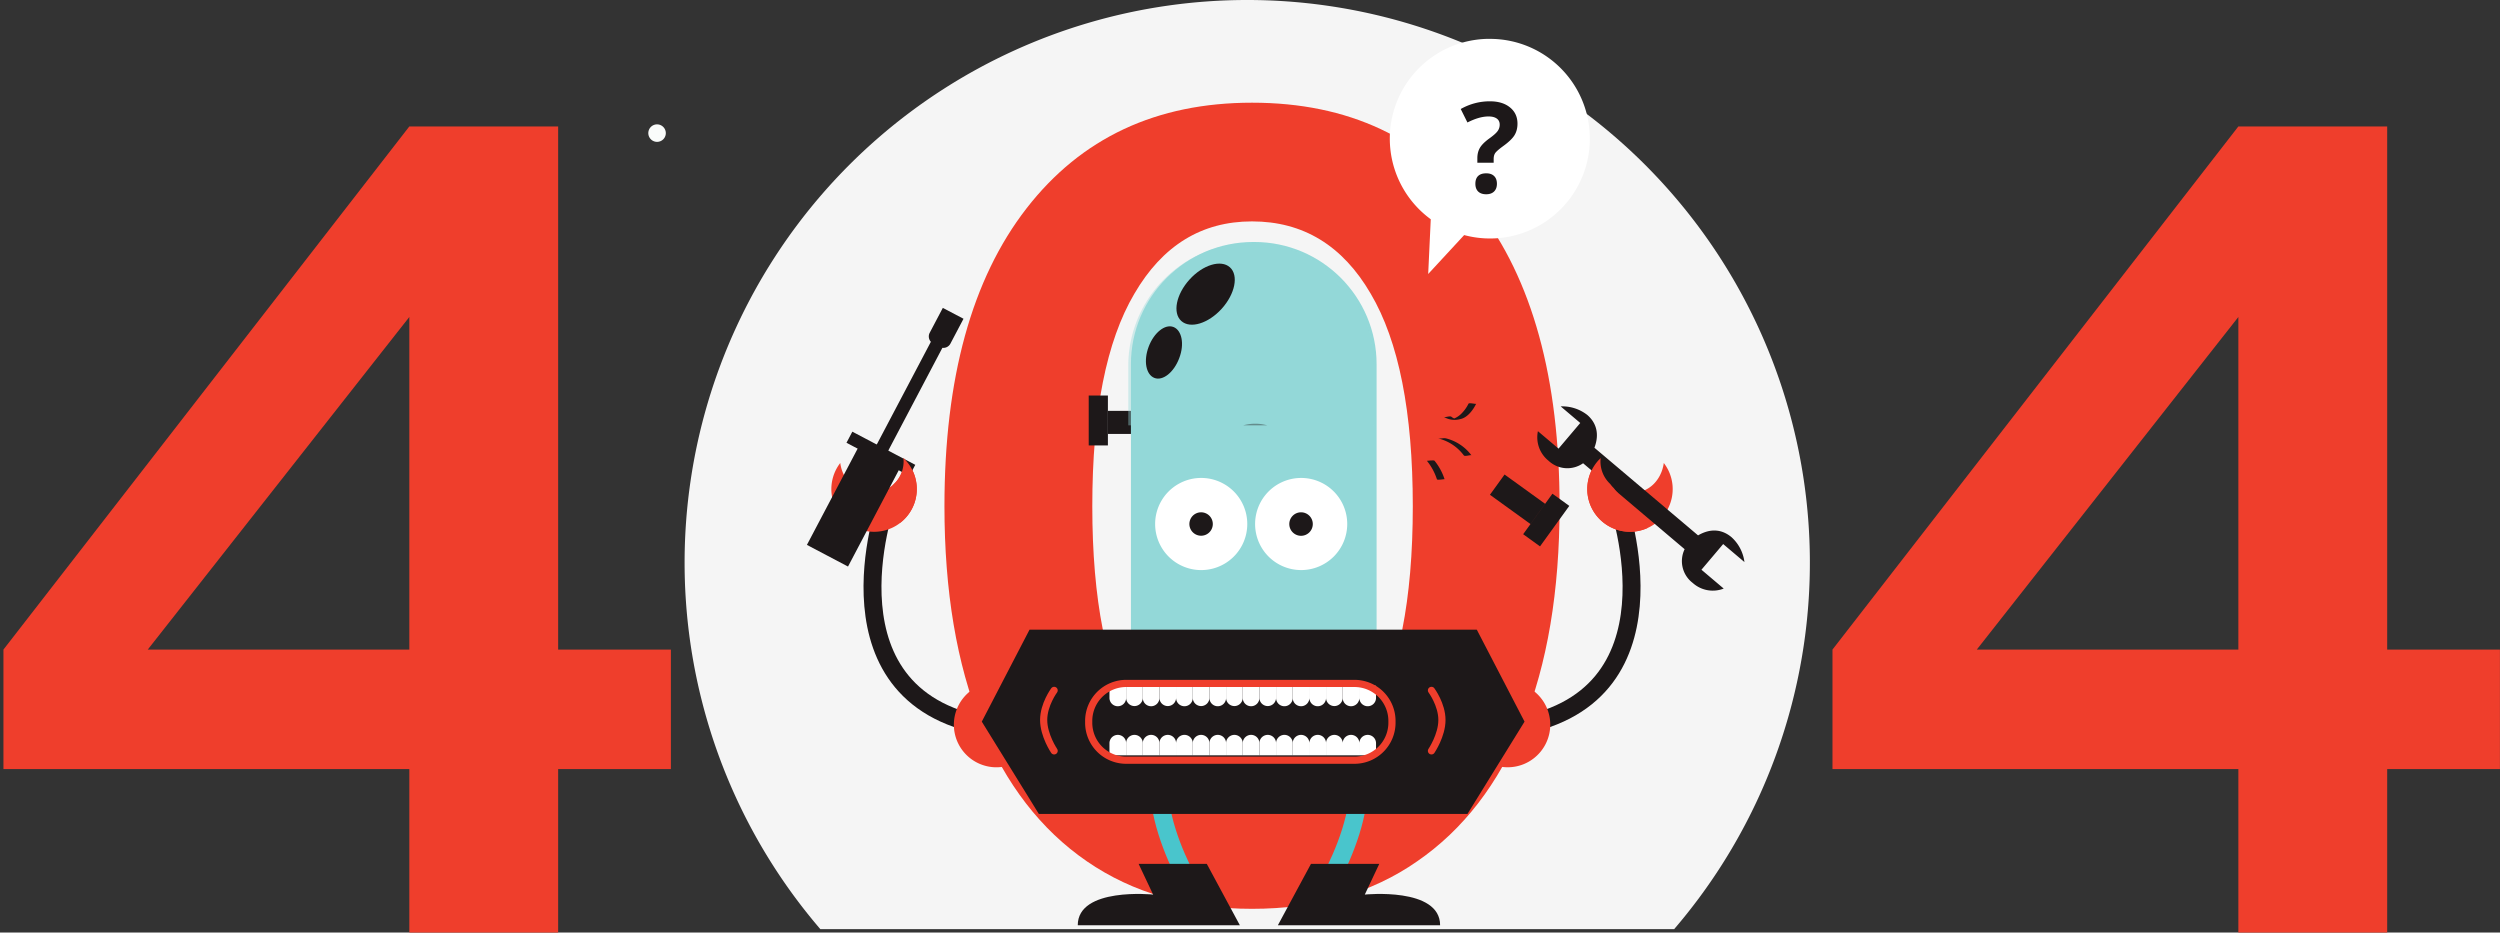 <svg xmlns="http://www.w3.org/2000/svg" width="697" height="260" fill="none"><rect width="100%" height="100%" fill="#333333" stroke="none"/><path fill="#EF3E2C" d="M155.614 260h-41.493v-45.578H.961v-33.32L114.12 35.251h41.493v145.851h31.433v33.32h-31.433V260ZM114.121 88.374l-72.925 92.728h72.925V88.374ZM665.548 260h-41.492v-45.578H510.895v-33.32L624.056 35.251h41.492v145.851h31.434v33.32h-31.434V260ZM624.056 88.374l-72.926 92.728h72.926V88.374Z"/><path fill="#F5F5F5" d="M466.758 259.037a156.868 156.868 0 0 0-34.372-234.234 156.868 156.868 0 0 0-169.308 0 156.865 156.865 0 0 0-34.373 234.234h238.053Z"/><path fill="#EF3E2C" d="M349.06 253.379c-17.851 0-33.196-4.412-46.033-13.238-12.837-8.825-22.665-21.562-29.485-38.21-6.82-16.849-10.23-37.108-10.23-60.776 0-35.703 7.623-63.383 22.867-83.04 15.244-19.657 36.204-29.485 62.881-29.485 26.878 0 47.838 9.828 62.882 29.485 15.244 19.657 22.866 47.337 22.866 83.04 0 23.668-3.41 43.927-10.23 60.776-6.819 16.648-16.648 29.385-29.485 38.21-12.636 8.826-27.981 13.238-46.033 13.238Zm0-33.095c14.241 0 25.273-6.619 33.096-19.858 7.822-13.439 11.734-33.196 11.734-59.271 0-26.276-3.912-46.033-11.734-59.271-7.823-13.44-18.855-20.159-33.096-20.159-14.04 0-24.972 6.72-32.794 20.159-7.823 13.238-11.734 32.995-11.734 59.271 0 26.075 3.911 45.832 11.734 59.271 7.822 13.239 18.754 19.858 32.794 19.858Z"/><path stroke="#1D1819" stroke-miterlimit="10" stroke-width="5" d="M451.016 140.048s19.778 55.78-30.106 62.758"/><path fill="#EF3E2C" d="M411.931 210.438a11.883 11.883 0 0 1-2.573-12.946 11.877 11.877 0 0 1 17.574-5.331 11.873 11.873 0 0 1 5.052 12.194 11.883 11.883 0 0 1-7.104 8.659 11.887 11.887 0 0 1-12.949-2.576Zm34.337-82.741a8.41 8.41 0 0 0 1.425 5.872 8.41 8.41 0 0 0 4.997 3.397c6.271 1.723 10.531-2.901 11.173-7.888a11.918 11.918 0 0 1 1.05 12.947 11.914 11.914 0 0 1-21.711-1.703 11.908 11.908 0 0 1 3.056-12.625h.01Z"/><path fill="#1D1819" d="m444.524 124.829 28.897 24.434c3.671-2.141 6.86-1.574 9.332.513a11.24 11.24 0 0 1 3.596 6.925l-5.929-5.02-6.057 7.16 6.207 5.255a8.348 8.348 0 0 1-8.626-1.563 7.642 7.642 0 0 1-2.269-9.418l-28.308-23.962a7.633 7.633 0 0 1-9.632-.696 8.362 8.362 0 0 1-2.964-8.241l5.747 4.859 6.057-7.149-5.458-4.623a11.275 11.275 0 0 1 7.428 2.397c2.397 2.066 3.489 5.148 1.979 9.129Z"/><path fill="#EF3E2C" d="M448.942 134.943c.287.409.614.789.974 1.134.268.364.557.717.846 1.07l.267.311c1.445 3.831 5.352 7.085 8.338 9.728a11.898 11.898 0 0 1-13.1-19.478 8.562 8.562 0 0 0 2.675 7.235Z"/><path stroke="#1D1819" stroke-miterlimit="10" stroke-width="5" d="M247.119 140.048s-19.778 55.78 30.105 62.758"/><path fill="#EF3E2C" d="M286.202 210.438a11.87 11.87 0 0 0-1.803-18.259 11.873 11.873 0 0 0-13.186 0 11.877 11.877 0 0 0-5.048 12.182 11.869 11.869 0 0 0 7.096 8.655 11.86 11.86 0 0 0 12.941-2.578Zm-34.331-82.741a8.416 8.416 0 0 1-6.422 9.269c-6.271 1.723-10.531-2.901-11.184-7.888a11.918 11.918 0 0 0-1.05 12.947 11.914 11.914 0 0 0 21.711-1.703 11.914 11.914 0 0 0-3.055-12.625Z"/><path fill="#1D1819" d="M292.397 179.09a1.47 1.47 0 0 1-.9 1.364 1.47 1.47 0 0 1-1.603-.316 1.47 1.47 0 0 1 .229-2.261 1.47 1.47 0 0 1 .819-.242 1.455 1.455 0 0 1 1.455 1.455Zm6.981 0a1.467 1.467 0 1 1-2.935.021 1.467 1.467 0 0 1 2.935-.021Zm5.498 1.466a1.466 1.466 0 1 0 .001-2.933 1.466 1.466 0 0 0-.001 2.933Zm88.254 0a1.466 1.466 0 1 0 0-2.931 1.466 1.466 0 0 0 0 2.931Zm8.431-1.466a1.467 1.467 0 1 1-2.935.021 1.467 1.467 0 0 1 2.935-.021Zm6.965 0a1.467 1.467 0 1 1-2.935.021 1.467 1.467 0 0 1 2.935-.021Z"/><path stroke="#49C5CC" stroke-miterlimit="10" stroke-width="5" d="M333.944 250.303s-21.501-32.867-3.992-48.364"/><path fill="#1D1819" d="m345.677 257.967-9.226-17.124h-19.007l4.045 8.562s-21.009-2.141-21.009 8.562h45.197Z"/><path stroke="#49C5CC" stroke-miterlimit="10" stroke-width="5" d="M368 250.303s21.512-32.867 4.003-48.364"/><path fill="#1D1819" d="m356.266 257.967 9.236-17.124h19.039l-4.035 8.562s20.998-2.141 20.998 8.562h-45.238Zm-32.404-143.412h-14.983v6.421h14.983v-6.421Z"/><path fill="#1D1819" d="M308.882 110.274h-5.351v13.913h5.351v-13.913Z"/><path fill="#93D8D8" d="M349.687 67.465h-.278c-18.837 0-34.108 15.27-34.108 34.108V186.4c0 18.838 15.271 34.108 34.108 34.108h.278c18.838 0 34.109-15.27 34.109-34.108v-84.827c0-18.837-15.271-34.108-34.109-34.108Z"/><path fill="#1D1819" d="M411.729 175.548H287.036l-13.313 25.643 15.903 25.728H409.14l15.903-25.728-13.314-25.643Z"/><path fill="#fff" d="M341.828 191.194v3.382a2.323 2.323 0 0 0 4.645 0v-3.382h-4.645Zm-32.508 0v3.382c0 .616.245 1.207.681 1.642a2.32 2.32 0 0 0 3.964-1.642v-3.382h-4.645Z"/><path fill="#fff" d="M313.965 191.194v3.382a2.323 2.323 0 0 0 4.645 0v-3.382h-4.645Z"/><path fill="#fff" d="M318.605 191.194v3.382c0 .616.245 1.207.681 1.642a2.32 2.32 0 0 0 3.964-1.642v-3.382h-4.645Z"/><path fill="#fff" d="M323.25 191.194v3.382a2.323 2.323 0 0 0 4.645 0v-3.382h-4.645Zm4.648 0v3.382a2.312 2.312 0 0 0 .681 1.642 2.312 2.312 0 0 0 1.642.681 2.32 2.32 0 0 0 2.322-2.323v-3.382h-4.645Z"/><path fill="#fff" d="M332.543 191.194v3.382a2.323 2.323 0 0 0 4.645 0v-3.382h-4.645Z"/><path fill="#fff" d="M337.188 191.194v3.382a2.32 2.32 0 1 0 4.644 0v-3.382h-4.644Zm9.289 0v3.382a2.32 2.32 0 1 0 4.644 0v-3.382h-4.644Z"/><path fill="#fff" d="M351.121 191.194v3.382a2.323 2.323 0 0 0 4.645 0v-3.382h-4.645Z"/><path fill="#fff" d="M355.766 191.194v3.382a2.32 2.32 0 1 0 4.644 0v-3.382h-4.644Z"/><path fill="#fff" d="M360.41 191.194v3.382a2.32 2.32 0 0 0 1.434 2.146 2.32 2.32 0 0 0 3.034-1.257 2.32 2.32 0 0 0 .177-.889v-3.382h-4.645Zm4.649 0v3.382a2.32 2.32 0 1 0 4.644 0v-3.382h-4.644Z"/><path fill="#fff" d="M369.699 191.194v3.382a2.323 2.323 0 0 0 4.645 0v-3.382h-4.645Z"/><path fill="#fff" d="M374.344 191.194v3.382a2.32 2.32 0 0 0 3.964 1.642 2.32 2.32 0 0 0 .681-1.642v-3.382h-4.645Zm4.648 0v3.382a2.32 2.32 0 0 0 1.434 2.146 2.32 2.32 0 0 0 3.034-1.257 2.32 2.32 0 0 0 .177-.889v-3.382h-4.645Zm-27.871 19.393v-3.382a2.32 2.32 0 0 0-3.964-1.642 2.32 2.32 0 0 0-.68 1.642v3.382h4.644Zm32.516 0v-3.382a2.325 2.325 0 0 0-2.322-2.322 2.325 2.325 0 0 0-2.323 2.322v3.382h4.645Zm-4.648 0v-3.382a2.321 2.321 0 0 0-4.645 0v3.382h4.645Zm-4.645 0v-3.382a2.325 2.325 0 0 0-2.322-2.322 2.325 2.325 0 0 0-2.323 2.322v3.382h4.645Z"/><path fill="#fff" d="M369.703 210.587v-3.382a2.32 2.32 0 0 0-3.964-1.642 2.32 2.32 0 0 0-.68 1.642v3.382h4.644Zm-4.648 0v-3.382a2.325 2.325 0 0 0-2.322-2.322 2.325 2.325 0 0 0-2.323 2.322v3.382h4.645Z"/><path fill="#fff" d="M360.41 210.587v-3.382a2.32 2.32 0 0 0-3.964-1.642 2.32 2.32 0 0 0-.68 1.642v3.382h4.644Z"/><path fill="#fff" d="M355.766 210.587v-3.382a2.325 2.325 0 0 0-2.322-2.322 2.325 2.325 0 0 0-2.323 2.322v3.382h4.645Zm-9.293 0v-3.382a2.325 2.325 0 0 0-2.322-2.322 2.325 2.325 0 0 0-2.323 2.322v3.382h4.645Z"/><path fill="#fff" d="M341.832 210.587v-3.382a2.32 2.32 0 0 0-3.964-1.642 2.32 2.32 0 0 0-.68 1.642v3.382h4.644Z"/><path fill="#fff" d="M337.188 210.587v-3.382a2.325 2.325 0 0 0-2.323-2.322 2.325 2.325 0 0 0-2.322 2.322v3.382h4.645Z"/><path fill="#fff" d="M332.543 210.587v-3.382a2.32 2.32 0 0 0-3.964-1.642 2.321 2.321 0 0 0-.681 1.642v3.382h4.645Zm-4.648 0v-3.382a2.325 2.325 0 0 0-2.323-2.322 2.325 2.325 0 0 0-2.322 2.322v3.382h4.645Z"/><path fill="#fff" d="M323.25 210.587v-3.382a2.32 2.32 0 0 0-3.964-1.642 2.321 2.321 0 0 0-.681 1.642v3.382h4.645Z"/><path fill="#fff" d="M318.61 210.587v-3.382a2.321 2.321 0 0 0-4.645 0v3.382h4.645Z"/><path fill="#fff" d="M313.965 210.587v-3.382a2.32 2.32 0 0 0-2.322-2.322 2.32 2.32 0 0 0-2.146 1.433 2.32 2.32 0 0 0-.177.889v3.382h4.645Z"/><path stroke="#EF3E2C" stroke-miterlimit="10" stroke-width="2" d="M313.987 190.542h63.647a10.448 10.448 0 0 1 10.446 10.445v.503a10.456 10.456 0 0 1-10.456 10.457h-63.647a10.444 10.444 0 0 1-10.446-10.446v-.503a10.455 10.455 0 0 1 10.456-10.456Z"/><path stroke="#EF3E2C" stroke-linecap="round" stroke-linejoin="round" stroke-width="2" d="M293.894 192.479s-2.921 3.938-2.921 8.251c0 4.313 2.921 8.615 2.921 8.615m105.196-16.866s2.922 3.938 2.922 8.251c0 4.313-2.922 8.615-2.922 8.615"/><path fill="#fff" d="M347.74 146.095a12.844 12.844 0 1 1-25.688 0 12.844 12.844 0 0 1 25.688 0Z"/><path fill="#1D1819" d="M338.13 146.095a3.263 3.263 0 0 1-5.572 2.308 3.26 3.26 0 0 1-.708-3.557 3.266 3.266 0 0 1 4.265-1.766 3.263 3.263 0 0 1 2.015 3.015Z"/><path fill="#fff" d="M375.608 146.095a12.845 12.845 0 0 1-21.925 9.081 12.836 12.836 0 0 1-3.514-6.576 12.846 12.846 0 0 1 12.596-15.348 12.842 12.842 0 0 1 12.843 12.843Z"/><path fill="#1D1819" d="M366.007 146.095a3.275 3.275 0 1 1-6.55.022 3.275 3.275 0 0 1 6.55-.022Z"/><g opacity=".4" style="mix-blend-mode:multiply"><path fill="#93D8D8" d="M383.058 118.59v-16.567a34.25 34.25 0 0 0-34.248-34.248 34.249 34.249 0 0 0-34.248 34.248v16.567h68.496Z"/><path fill="#1D1819" d="M353.335 118.59a12.609 12.609 0 0 0-6.753 0h6.753Z"/></g><path fill="#1D1819" d="m419.474 132.296-4.079 5.648 11.296 8.159 4.079-5.648-11.296-8.159Zm13.343 5.346-8.161 11.295 4.702 3.397 8.161-11.295-4.702-3.397Zm-35.001-9.174a16.058 16.058 0 0 1 2.794 5.148c.107.332 2.14-.096 2.14 0a16.036 16.036 0 0 0-2.793-5.148c-.15-.171-.878-.085-1.07-.085-.193 0-1.071.107-1.071.085Zm4.723-12.232a5.883 5.883 0 0 0 4.581.61c2.001-.386 3.606-2.558 4.43-4.281-.085.16-1.969-.375-2.14 0-.511 1.048-1.199 2-2.033 2.814a6.244 6.244 0 0 1-1.702 1.188 4.141 4.141 0 0 1-.621.214l.503-.064a2.74 2.74 0 0 1-.877-.503c-.503-.385-1.756.279-2.141 0v.022Zm-1.469 6.025a12.561 12.561 0 0 1 7.042 4.698c.311.418 1.959-.246 2.141 0a12.708 12.708 0 0 0-7.117-4.741c-.61-.15-1.67.139-2.066 0v.043Z"/><path fill="#1D1819" d="M340.613 86.076c-3.745 4.131-8.786 5.662-11.269 3.414-2.483-2.247-1.445-7.416 2.29-11.547 3.735-4.132 8.787-5.651 11.27-3.415 2.483 2.237 1.445 7.417-2.291 11.548Zm-11.85 13.795c-1.466 3.917-4.57 6.422-6.924 5.491-2.355-.932-3.061-4.774-1.595-8.69 1.466-3.918 4.581-6.422 6.925-5.502 2.343.92 3.114 4.773 1.594 8.701Z" style="mix-blend-mode:soft-light"/><path fill="#fff" d="M415.218 10.828a27.827 27.827 0 0 0-16.322 50.301l-.717 15.262 10.029-10.853a27.823 27.823 0 0 0 34.815-23.337 27.825 27.825 0 0 0-27.805-31.362v-.01Z"/><path fill="#1D1819" d="M411.885 45.373v-1.27c0-1.098.235-2.054.704-2.866.469-.813 1.327-1.676 2.575-2.592 1.201-.858 1.991-1.556 2.368-2.094a3.002 3.002 0 0 0 .584-1.802c0-.744-.275-1.31-.824-1.699-.549-.389-1.316-.583-2.3-.583-1.716 0-3.673.56-5.87 1.681l-1.871-3.758c2.552-1.43 5.258-2.146 8.119-2.146 2.357 0 4.227.567 5.612 1.7 1.396 1.132 2.094 2.643 2.094 4.53 0 1.26-.286 2.346-.858 3.262-.572.915-1.659 1.945-3.261 3.089-1.099.812-1.797 1.43-2.094 1.854-.286.423-.429.978-.429 1.664v1.03h-4.549Zm-.549 5.87c0-.961.258-1.688.773-2.18.514-.492 1.264-.738 2.248-.738.95 0 1.682.252 2.197.755.526.504.789 1.225.789 2.163 0 .904-.263 1.619-.789 2.145-.527.515-1.259.773-2.197.773-.961 0-1.705-.252-2.231-.755-.527-.515-.79-1.236-.79-2.163ZM259.529 95.291l-15.732 29.86 3.211 1.691 15.732-29.87a2.226 2.226 0 0 0 2.226-1.146l3.66-6.956-5.768-3.03-3.66 6.947a2.208 2.208 0 0 0 .331 2.504Z"/><path fill="#1D1819" d="M237.631 120.35 236 123.446l17.546 9.243 1.631-3.096-17.546-9.243Z"/><path fill="#1D1819" d="m239.644 124.059-14.675 27.857 11.457 6.036 14.675-27.858-11.457-6.035Z"/><path fill="#EF3E2C" d="M255.177 133.198a11.875 11.875 0 0 0-3.307-5.501 8.56 8.56 0 0 1-2.676 7.246 7.632 7.632 0 0 1-.974 1.134c-.203.278-.417.535-.642.803a32.614 32.614 0 0 1 3.393 8.872 11.884 11.884 0 0 0 4.206-12.554Z"/><path fill="#FAFCFB" d="M185.63 37.102a2.44 2.44 0 1 1-2.44-2.43 2.451 2.451 0 0 1 2.44 2.43Z"/></svg>